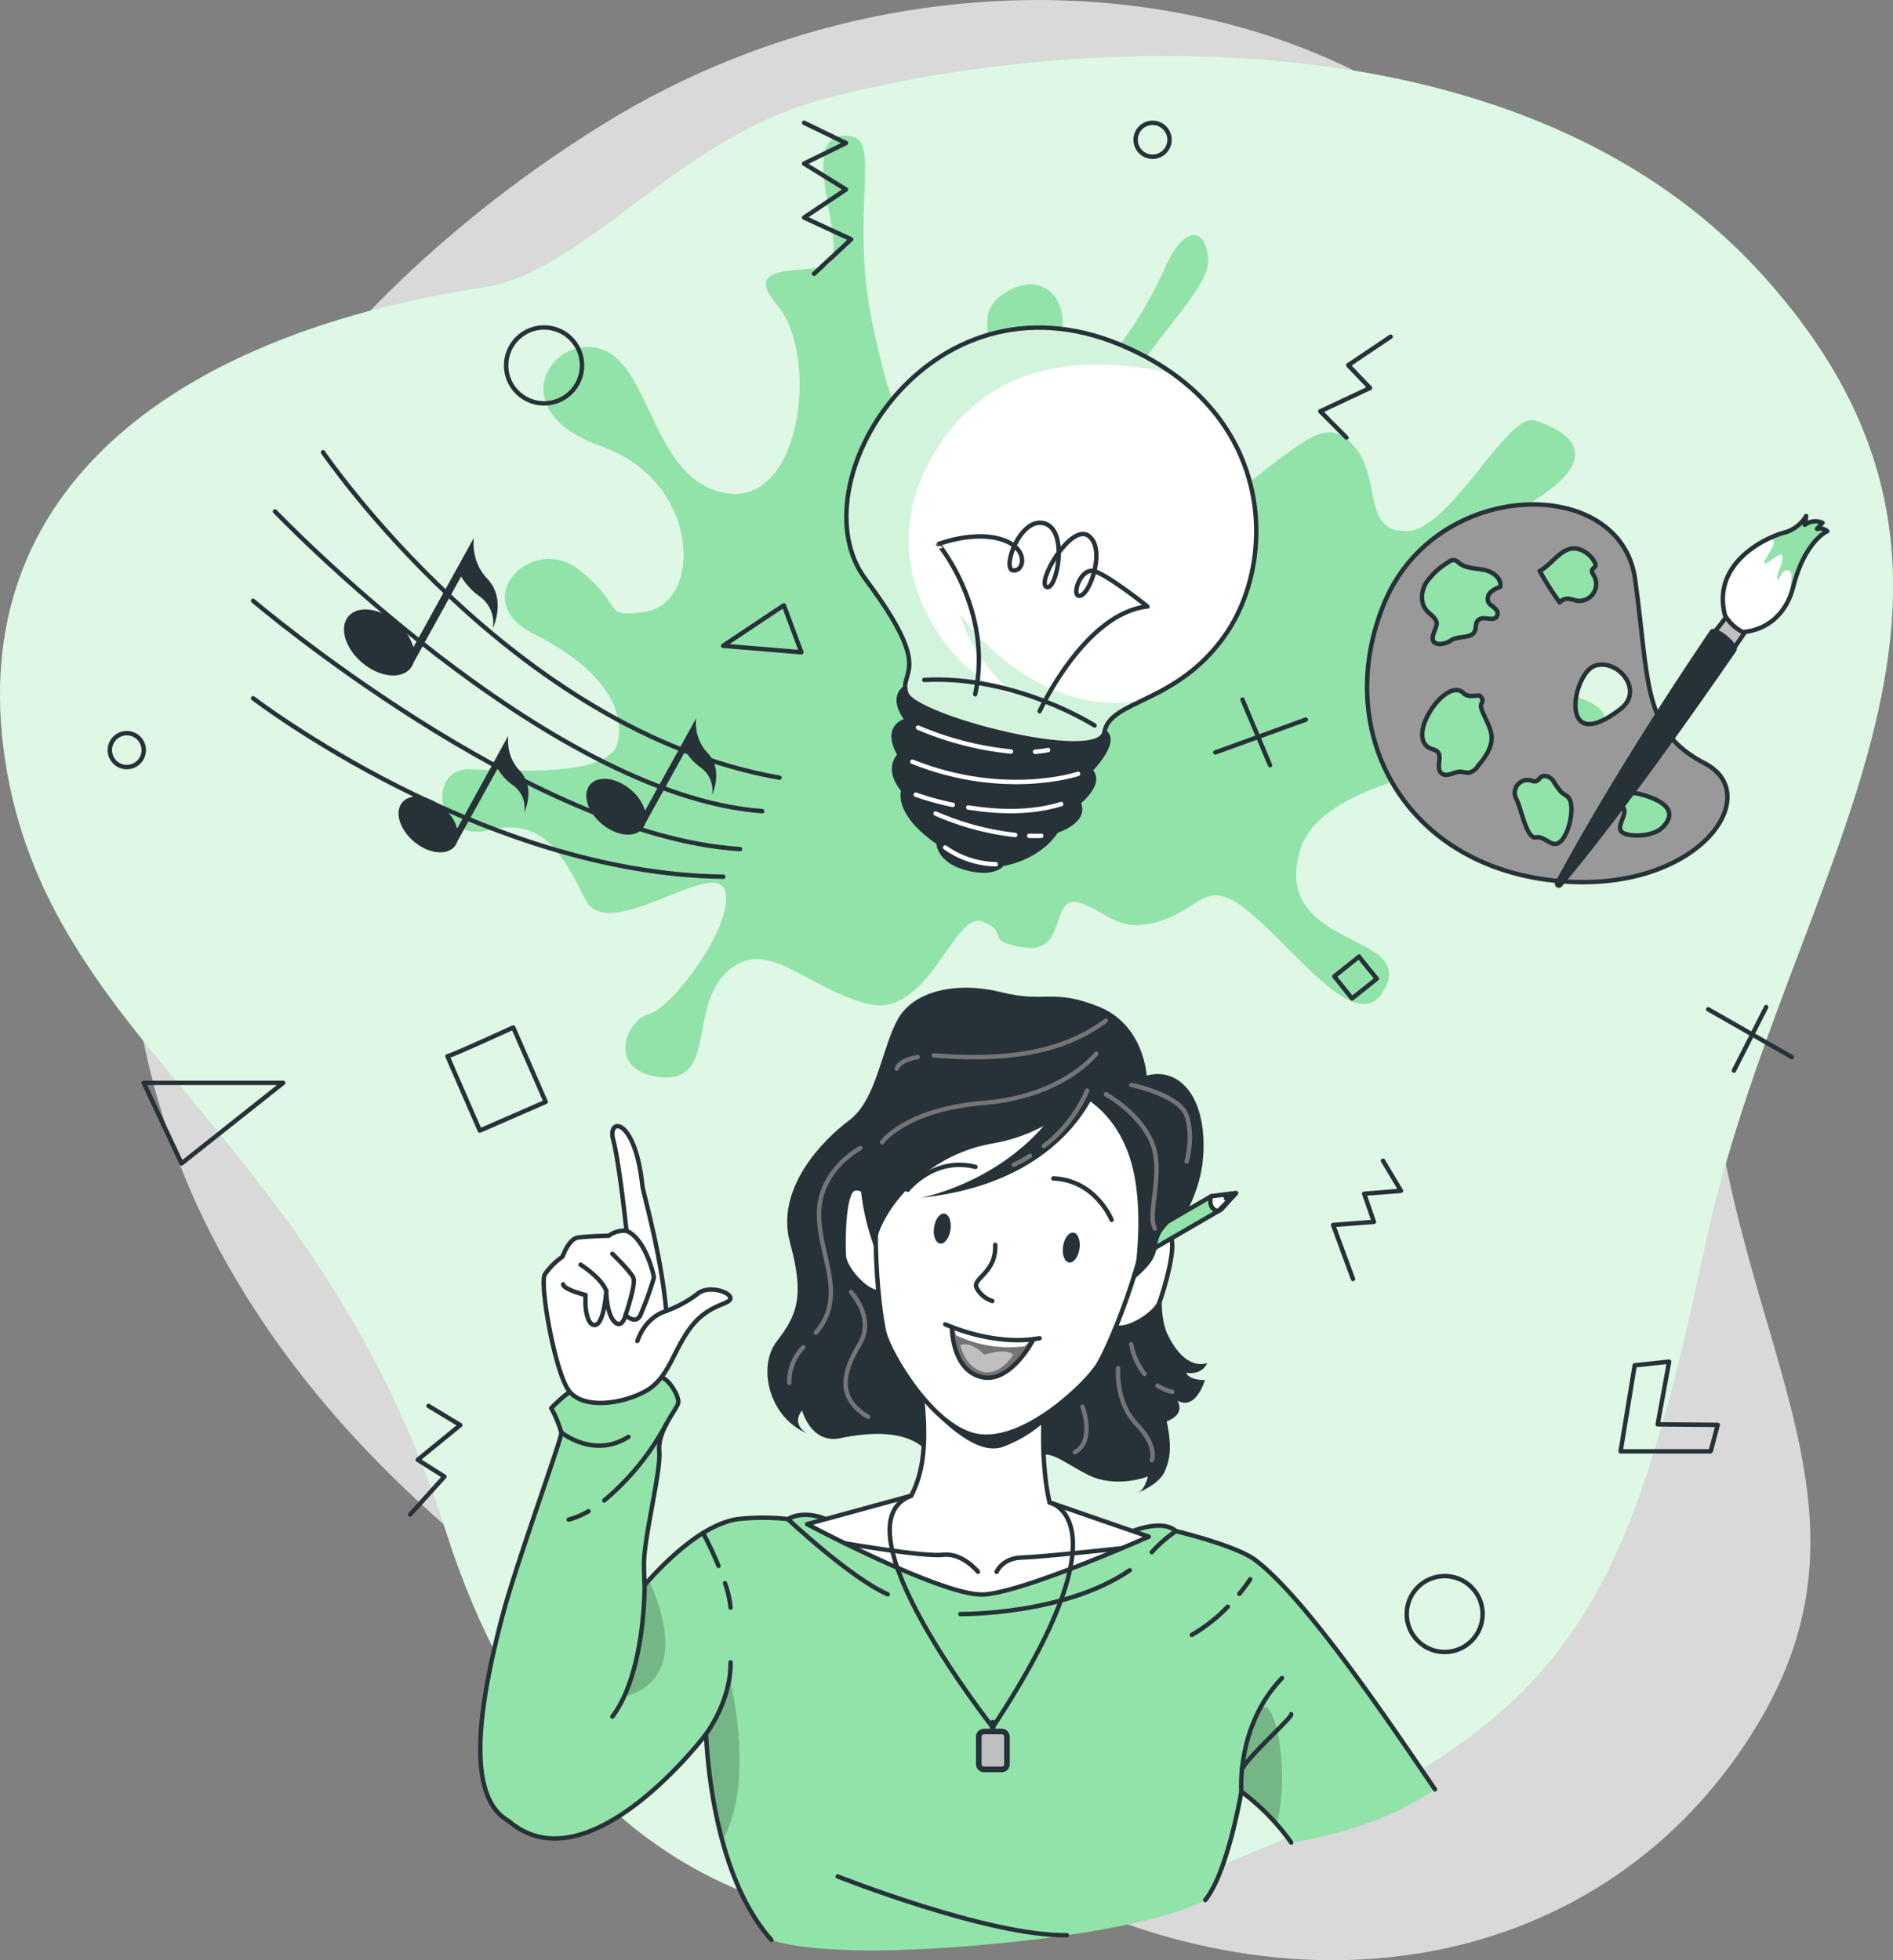 <svg xmlns="http://www.w3.org/2000/svg" xmlns:xlink="http://www.w3.org/1999/xlink" viewBox="0 0 427.88 442.98"><rect x="0" y="0" width="427.88" height="442.98" fill="#808080" stroke="none"/><defs><style>.cls-1,.cls-2,.cls-9{fill:#fff;}.cls-1,.cls-11,.cls-4,.cls-6,.cls-7,.cls-8{stroke:#263238;}.cls-1,.cls-11,.cls-14,.cls-18,.cls-4,.cls-6,.cls-7,.cls-8{stroke-linecap:round;stroke-linejoin:round;}.cls-2{opacity:0.7;}.cls-13,.cls-3,.cls-7{fill:#92e3a9;}.cls-14,.cls-18,.cls-4{fill:none;}.cls-11,.cls-5{fill:#263238;}.cls-6{fill:#999;}.cls-17,.cls-8{fill:#bfbfbf;}.cls-10{clip-path:url(#clip-path);}.cls-12{clip-path:url(#clip-path-2);}.cls-13{opacity:0.4;}.cls-14{stroke:#fff;}.cls-15{opacity:0.2;}.cls-16{fill:#757575;}.cls-18{stroke:#757575;}</style><clipPath id="clip-path" transform="translate(-29.65 -29.11)"><path class="cls-1" d="M419.57,168.23a10.06,10.06,0,0,0,3.95,3.7s8.86,0,11.48-10.29,7.67-12.49,7.67-12.49a2.57,2.57,0,0,0-2.31-.52l1.23-1.37a4,4,0,0,0-4,.46l.31-2a8.42,8.42,0,0,1-4.81,3.73C429.91,150.16,416.31,155.79,419.57,168.23Z"/></clipPath><clipPath id="clip-path-2" transform="translate(-29.65 -29.11)"><path class="cls-1" d="M282.83,107c35.28,14.66,35.73,48.79,23.62,65.82-11,15.51-25.88,14.34-27.18,21.76s-42.8-3.39-44.73-8.7,6.68-4.59-9.26-25.87S239.51,89,282.83,107Z"/></clipPath></defs><g id="Background_Simple" data-name="Background Simple"><path class="cls-2" d="M67.93,167.09s-27.88,72,11.3,144.5S199.11,422.39,263.7,455.14s131.66,16.8,163.53-36.84-11.84-91.93-11.9-168.42,11.45-96.74-30-161.36-143.06-78.93-219.9-31S67.93,167.09,67.93,167.09Z" transform="translate(-29.65 -29.11)"/><path class="cls-3" d="M428.06,91.3c-56.66-62.67-162.82-53-212.16-39.85-33.94,9.08-53.51,39-77.24,42.64-71.5,11-118.53,47.47-107.37,109.67s70.29,81.76,99.29,171.85S231.22,480.51,307.25,450,397,395.81,415,311,493,163.08,428.06,91.3Z" transform="translate(-29.65 -29.11)"/><path class="cls-2" d="M428.06,91.3c-56.66-62.67-162.82-53-212.16-39.85-33.94,9.08-53.51,39-77.24,42.64-71.5,11-118.53,47.47-107.37,109.67s70.29,81.76,99.29,171.85S231.22,480.51,307.25,450,397,395.81,415,311,493,163.08,428.06,91.3Z" transform="translate(-29.65 -29.11)"/></g><g id="Doodles"><path class="cls-3" d="M175.59,167.34c12.87-2,12.6-29.42-10.11-37.41s-11-25.78.26-21.85,11.45,30.19,28.41,32.53,20.53-31.58,11.21-42.5,9.7-6.41,12-9.69c3.67-5.3-8.53-30.74,4.78-28.49,6.59,1.11-.32,17.48,4.61,41.81s10.84,36.44,22,23.5S247.62,102.15,255.8,96s14.78-.55,14,7.18-1.12,15.33,4.3,12.56,14.34-15.71,18.77-25.88,9.47-9.52,9.88-1.94S283,112,282.48,123.29s7.34,31.74,25.2,18.14,22-18.55,28.18-11.28,1.59,19.17,11.7,19,22.71-27.07,29.07-25,18.37,7.92-3.49,20-29.27,11.56-28.3,24.74,52.17,14.75,47,23.49-62.46,7.69-68.44,29.22,25,18.24,19.58,30.29-18-5.16-29.37-15.33S302,234,292,237.21s-12.19-2.49-18.61-4.11-2.5,11.55-12.16,10.15-3-3.38-9.54-5.89-12.19,22.43-26.25,18.54-22.61-15.25-31.41-7.23-2.37,25.05-14.92,23.87-8.1-12.88-2.79-14.24,19.65-20.6,17.17-28S167.1,242.61,162,232.48s-9.52-18.82-21.76-15.77-14.11-14-4.53-13.74,31.81,1.93,33.55-6.09-3.94-17-19.06-24.57-.28-22.88,10.35-14.42S165.41,168.88,175.59,167.34Z" transform="translate(-29.65 -29.11)"/><polygon class="cls-4" points="41.04 262.93 32.49 244.72 64.01 244.72 41.04 262.93"/><polygon class="cls-4" points="177.18 136.79 181.13 147.41 163.44 145.94 177.18 136.79"/><polyline class="cls-4" points="181.75 27.75 191.22 32.33 181.75 36.97 191.22 42.82 181.75 49.17 192.38 54.08 184 61.88"/><polygon class="cls-4" points="369.5 308.55 366.31 327.99 386.67 327.99 388.26 322.01 374.69 321.89 377.28 307.72 369.5 308.55"/><circle class="cls-4" cx="356.2" cy="393.87" r="8.58" transform="translate(-203.84 338.12) rotate(-45)"/><circle class="cls-4" cx="122.98" cy="82.58" r="8.58"/><line class="cls-4" x1="386.11" y1="228.09" x2="405.01" y2="238.89"/><line class="cls-4" x1="399.2" y1="227.61" x2="391.92" y2="241.94"/><line class="cls-4" x1="295.16" y1="162.62" x2="274.7" y2="170.05"/><line class="cls-4" x1="287.07" y1="172.92" x2="280.84" y2="158.1"/><path class="cls-4" d="M130.78,267.8c-.14.38,14.88-6.49,14.88-6.49L153,278.12l-14.89,6.49Z" transform="translate(-29.65 -29.11)"/><path class="cls-4" d="M336.86,245.28c-.16,0,4,5,4,5l-5.61,4.48-4-5Z" transform="translate(-29.65 -29.11)"/><path class="cls-4" d="M62.14,198.63a3.83,3.83,0,1,1-3.83-3.83A3.82,3.82,0,0,1,62.14,198.63Z" transform="translate(-29.65 -29.11)"/><path class="cls-4" d="M294,60.69a3.83,3.83,0,1,1-3.83-3.82A3.83,3.83,0,0,1,294,60.69Z" transform="translate(-29.65 -29.11)"/><polyline class="cls-4" points="312.6 262.32 316.67 269.12 308.35 269.77 310.55 276.13 301.33 276.83 305.82 289.04"/><polyline class="cls-4" points="96.86 317.73 104.04 322.06 94.43 329.9 100.45 333.7 92.71 342.27"/><polyline class="cls-4" points="304.34 98.89 298.43 92.95 309.66 87.68 304.75 82.53 314.33 76.09"/></g><g id="Notation"><path class="cls-4" d="M102.66,131.31s42.82,63,103.18,73.55" transform="translate(-29.65 -29.11)"/><path class="cls-4" d="M91.8,144.68s61.33,64.13,110.14,67.75" transform="translate(-29.65 -29.11)"/><path class="cls-4" d="M86.86,164.89S149.35,218,196.92,221" transform="translate(-29.65 -29.11)"/><path class="cls-4" d="M86.86,186.91s51.66,39.67,106.29,40.33" transform="translate(-29.65 -29.11)"/><path class="cls-5" d="M139.76,159.86a10.93,10.93,0,0,1-2.89-5.87,11.17,11.17,0,0,1-.1-3.35v0L123.1,175.35a11.84,11.84,0,0,0-3.85-5.63c-3.86-3.25-8.72-3.84-10.85-1.3s-.73,7.22,3.13,10.47,8.72,3.83,10.86,1.3a4.11,4.11,0,0,0,.73-1.33l10.76-19.47a14.73,14.73,0,0,0,4.16,4.48,7.38,7.38,0,0,1,3,7.29C141.15,170.83,144.16,164.47,139.76,159.86Z" transform="translate(-29.65 -29.11)"/><path class="cls-5" d="M147.07,203.21a9.28,9.28,0,0,1-2.44-5,9.43,9.43,0,0,1-.09-2.83v0L133,216.31a10,10,0,0,0-3.25-4.76c-3.26-2.75-7.37-3.24-9.17-1.1s-.62,6.1,2.65,8.85,7.37,3.24,9.17,1.1a3.42,3.42,0,0,0,.62-1.12l9.1-16.46a12.39,12.39,0,0,0,3.52,3.78,6.23,6.23,0,0,1,2.49,6.17C148.25,212.49,150.79,207.11,147.07,203.21Z" transform="translate(-29.65 -29.11)"/><path class="cls-5" d="M189.53,199.21a9.85,9.85,0,0,1-2.52-7.8h0l-11.56,20.91a10,10,0,0,0-3.26-4.77c-3.26-2.75-7.37-3.24-9.17-1.1s-.62,6.11,2.65,8.85,7.37,3.25,9.17,1.1a3.42,3.42,0,0,0,.62-1.12l9.11-16.46a12.22,12.22,0,0,0,3.51,3.78,6.25,6.25,0,0,1,2.5,6.17C190.71,208.49,193.25,203.1,189.53,199.21Z" transform="translate(-29.65 -29.11)"/></g><g id="Paint_tools" data-name="Paint tools"><path class="cls-6" d="M342.62,165.22c-11.83,28.26,3.5,58.29,36.69,62.7S429.24,209,415,201.63s-12.5-18.21-15.78-41.71S354.43,137,342.62,165.22ZM396,189.29c-14.31,11.14-11-8-5.86-9.72S401.38,185.13,396,189.29Z" transform="translate(-29.65 -29.11)"/><path class="cls-7" d="M386.18,153.13c-3.48-.72-5.76,3.68-8.51,5a70.7,70.7,0,0,0,4.51,7.12,2.41,2.41,0,0,1,2-.84,11.27,11.27,0,0,1,1.62.4,3.81,3.81,0,0,0,4.09-5.68c-.22-.36-.5-.76-.38-1.16s.65-.62.77-1a1.15,1.15,0,0,0-.21-.83A6,6,0,0,0,386.18,153.13Z" transform="translate(-29.65 -29.11)"/><path class="cls-7" d="M365.12,157.9c-1.92-.39-4.07-.3-5.61-1.51a2.74,2.74,0,0,0-1.12-.71,2.06,2.06,0,0,0-1.46.54A16.11,16.11,0,0,0,352,160.8c-1.16,1.94-1.36,4.63.14,6.32.83.93,2.16,1.62,2.25,2.86s-2.46,4.43.63,4.69a4.88,4.88,0,0,0,2.76-.94c1.5-.86,3.59-.38,4.83-1.42,1.06-.91.05-2.79,1.76-3.39,1.1-.39,3.48.84,3.78-1,.2-1.32-1.67-1.79-2.12-2.82a2.08,2.08,0,0,1,.6-2.21,6.24,6.24,0,0,1,2.12-1.15C369.16,159.77,367,158.28,365.12,157.9Z" transform="translate(-29.65 -29.11)"/><path class="cls-7" d="M364.2,186.4c-.43-.34-2.7.47-3.68-.59-3.86-4.16-13.69,10.25-7.29,12.55a3.94,3.94,0,0,1,1.24.53c1.33,1.11-.33,3.67.91,4.88s2.93-.33,4.5-.26a11,11,0,0,0,1.79.23,3.27,3.27,0,0,0,1.95-1.4c1.6-1.91,3.45-4.34,3.16-7-.21-2-1.63-4.13-2.26-6C364,187.8,365.48,187.71,364.2,186.4Z" transform="translate(-29.65 -29.11)"/><path class="cls-7" d="M382.56,208.14a16.67,16.67,0,0,1-1.84-2.6c-.65-.83-1.9-1.44-2.76-.81-.4.29-.65.81-1.13.94a2.28,2.28,0,0,1-1.14-.18,2.89,2.89,0,0,0-3.32,4.13c1.22,2.36,2.3,9.17,4.49,8.73,1.69-.35,3.13,1.83,4.68,1.43,2.57-.65,4.37-8.62,2.59-10.47C383.68,208.84,383.05,208.57,382.56,208.14Z" transform="translate(-29.65 -29.11)"/><path class="cls-7" d="M403.78,209.76a17.75,17.75,0,0,0-3.13-1.09,5.89,5.89,0,0,0-3-.22,2,2,0,0,0-1.53,2.32c.14.44.48.8.63,1.23.58,1.65-2.48,4.59.23,5.54,2.3.8,6.57.37,8.4-1.39C408.51,213.07,406.44,211,403.78,209.76Z" transform="translate(-29.65 -29.11)"/><polygon class="cls-8" points="386.91 143.67 390.31 139.28 394.88 142.19 391.53 147.07 386.91 143.67"/><path class="cls-5" d="M416.22,171.53c-18.75,27.71-29.9,47.44-35,56.88a.9.9,0,0,0,1.49,1c6-7.1,18.25-22.53,39.36-53.12C423.2,174.74,417.29,170,416.22,171.53Z" transform="translate(-29.65 -29.11)"/><path class="cls-9" d="M419.57,168.23a10.06,10.06,0,0,0,3.95,3.7s8.86,0,11.48-10.29,7.67-12.49,7.67-12.49a2.57,2.57,0,0,0-2.31-.52l1.23-1.37a4,4,0,0,0-4,.46l.31-2a8.42,8.42,0,0,1-4.81,3.73C429.91,150.16,416.31,155.79,419.57,168.23Z" transform="translate(-29.65 -29.11)"/><g class="cls-10"><path class="cls-3" d="M435,161.64a17.58,17.58,0,0,1-1,2.88c.19-2.5,1.19-6,0-6.43-1.85-.68-2.28,3.06-2.57,1.81s1.32-3.53,1.12-5-2.45,1.15-3.84,1.51,2.35-3.92,1.85-5a1.83,1.83,0,0,0-1-.66,18.09,18.09,0,0,1,3.48-1.31,8.42,8.42,0,0,0,4.81-3.72l-.31,2a4,4,0,0,1,4-.46l-1.23,1.38a2.49,2.49,0,0,1,2.3.51S437.62,151.35,435,161.64Z" transform="translate(-29.65 -29.11)"/></g><path class="cls-4" d="M419.57,168.23a10.06,10.06,0,0,0,3.95,3.7s8.86,0,11.48-10.29,7.67-12.49,7.67-12.49a2.57,2.57,0,0,0-2.31-.52l1.23-1.37a4,4,0,0,0-4,.46l.31-2a8.42,8.42,0,0,1-4.81,3.73C429.91,150.16,416.31,155.79,419.57,168.23Z" transform="translate(-29.65 -29.11)"/></g><g id="Lamp"><path class="cls-11" d="M235.91,183.77s-6.17,1.43-1.18,8.16c0,0-5.64.93-1.7,7.81,0,0-3.41,2.89.83,8,0,0-2,5,7.93,11.81,0,0-.07,4.25,6.81,5.88,6,1.42,7.63-1.09,7.63-1.09s7.9-1,12.24-7.49c0,0,7-2.13,4.95-6.39,0,0,5.64-4.4,2.64-7.25,0,0,6.48-6.53,3.21-8.7C273.53,190.72,235.91,183.77,235.91,183.77Z" transform="translate(-29.65 -29.11)"/><path class="cls-9" d="M282.83,107c35.28,14.66,35.73,48.79,23.62,65.82-11,15.51-25.88,14.34-27.18,21.76s-42.8-3.39-44.73-8.7,6.68-4.59-9.26-25.87S239.51,89,282.83,107Z" transform="translate(-29.65 -29.11)"/><g class="cls-12"><path class="cls-13" d="M279.28,194.54c-1.3,7.42-42.81-3.4-44.74-8.7s6.68-4.6-9.26-25.87,14.23-71,57.55-53a60.05,60.05,0,0,1,12,6.58c-17.72-3.9-41.8-4.58-55.08,19.84-14.45,26.59,8,50.77,19.34,52.65,0,0-9.36-6.82-12.48-18.29,0,0,16,23.7,41,19.74C283.14,189.62,279.86,191.22,279.28,194.54Z" transform="translate(-29.65 -29.11)"/></g><path class="cls-4" d="M282.83,107c35.28,14.66,35.73,48.79,23.62,65.82-11,15.51-25.88,14.34-27.18,21.76s-42.8-3.39-44.73-8.7,6.68-4.59-9.26-25.87S239.51,89,282.83,107Z" transform="translate(-29.65 -29.11)"/><path class="cls-14" d="M273.33,204s-16.61,5.59-37.46-2.75" transform="translate(-29.65 -29.11)"/><path class="cls-14" d="M263.61,199a24.3,24.3,0,0,0,2.95-.39" transform="translate(-29.65 -29.11)"/><path class="cls-14" d="M237.15,193.54a71.83,71.83,0,0,0,21,5.41" transform="translate(-29.65 -29.11)"/><path class="cls-14" d="M248.51,211.6c6.92,1.09,14.26,1.3,21-.78" transform="translate(-29.65 -29.11)"/><path class="cls-14" d="M236.65,208.7A64,64,0,0,0,245,211" transform="translate(-29.65 -29.11)"/><path class="cls-14" d="M259.12,217.81a61.94,61.94,0,0,1-18-4.85" transform="translate(-29.65 -29.11)"/><path class="cls-14" d="M265,218c-.9.05-1.81,0-2.72,0" transform="translate(-29.65 -29.11)"/><path class="cls-14" d="M243.3,220.64a20.56,20.56,0,0,0,11.42,3.78" transform="translate(-29.65 -29.11)"/><path class="cls-4" d="M277.06,193.07s-17.74-11.4-38.49-10.3" transform="translate(-29.65 -29.11)"/><path class="cls-4" d="M264.64,189.84s10.17-22.17,24.37-23.67c0,0-8.6-6.91-11.95-7.95s-5.48,6.27-3.14,5.49,5.68-10.92,1.69-13.57-11.69,10.53-9.42,11.61,5.1-12.79-.46-14.36-9.68,10.39-7.07,10.63,3.51-5-2.43-6.94c-6.43-2.15-14.49,1-14.49,1S254.19,167,250.08,186" transform="translate(-29.65 -29.11)"/></g><g id="Character"><path class="cls-3" d="M302.08,458.5c5.11-6.33,8.16-24.5,8.16-24.5a51.33,51.33,0,0,1,11.26,11.5,89.34,89.34,0,0,0,16.71-4.17A67.9,67.9,0,0,0,354,433.5c-10.87-16-29.27-43.26-40.6-51.83-4.38-3.31-17.95-6.54-17.95-6.54-3.07-2.78-9.77,0-9.77,0-36.25,9.22-69.4-2.72-69.4-2.72s-4.7-2.17-8.55,0a51.33,51.33,0,0,0-11.28,0c-8.3,1.14-17.37,10.62-21.11,14.93l-31.85,36.89s-1.07,14.52,1.18,16.44c18,15.43,44.54-19.63,44.54-19.63.17.07.58,30.53,14.79,46.46,0,0,10.07,4.6,49.23,1C292.09,464.93,302.08,458.5,302.08,458.5Z" transform="translate(-29.65 -29.11)"/><path class="cls-15" d="M166.25,413.33c-6,.53-9.15-.91-10.35-3.47h0c8.68-10,18.81-21.78,19.44-22.51l1-1.14C180.84,396.28,184.58,411.73,166.25,413.33Z" transform="translate(-29.65 -29.11)"/><path class="cls-15" d="M192.92,445.1A122.24,122.24,0,0,1,189.21,421s4.36-5.71,5.57-11.71C194.78,409.33,200.44,431.9,192.92,445.1Z" transform="translate(-29.65 -29.11)"/><path class="cls-15" d="M318.19,441.33a47.74,47.74,0,0,0-7.95-7.33s.43-14.33,4.43-18.67C317.89,411.84,321.32,430,318.19,441.33Z" transform="translate(-29.65 -29.11)"/><path class="cls-4" d="M302.08,458.5c5.11-6.33,8.16-24.5,8.16-24.5a51.33,51.33,0,0,1,11.26,11.5" transform="translate(-29.65 -29.11)"/><path class="cls-4" d="M354,433.5c-10.87-16-29.27-43.26-40.6-51.83-4.38-3.31-17.95-6.54-17.95-6.54-3.07-2.78-9.77,0-9.77,0-36.25,9.22-69.4-2.72-69.4-2.72s-4.7-2.17-8.55,0a51.33,51.33,0,0,0-11.28,0c-8.3,1.14-17.37,10.62-21.11,14.93l-31.85,36.89s-1.07,14.52,1.18,16.44c18,15.43,44.54-19.63,44.54-19.63.17.07.58,30.53,14.79,46.46" transform="translate(-29.65 -29.11)"/><path class="cls-5" d="M287,366.33l-.48.2A1.68,1.68,0,0,0,287,366.33Z" transform="translate(-29.65 -29.11)"/><path class="cls-5" d="M297.79,339.35c3.8.56,4.73-2.23,4.73-2.23s-4.73,2.23-8.92-6.35c-2.38-4.89-1.2-13.87.25-20.69,2.93-4.83,7.18-11.51,7.74-19.43,1-13.6-5.39-20.49-12.76-18.47,0,0-.54-11.49-10.91-15.61s-12-.74-22-3.24-19.78-.32-23.36,6.15-4.8,18.22-10.91,22.77-16.8,15.5-13.42,27.75,1.46,16.44-3,22.23S203.49,349.42,212,353c0,0-3.61-1.93-1.06-5.16,0,0,2,7.68,8.67,6.28s15.14-1.87,19.46,2.86,20.11,6,23.67,2.4,6.32-.26,12.77,3,13.61.4,13.61.4-.6,2.79-2.14,3.62c1.31-.55,4.94-2.28,6-4.88s1.66-5.11.39-11.18c4.47-1.75,2.41-4.71,2.41-4.71C300,348,302,341,302,341,298.07,340.94,297.79,339.35,297.79,339.35Z" transform="translate(-29.65 -29.11)"/><path class="cls-1" d="M289.31,376.38s-28.23,12.56-37.3,13.07-39.92-15.9-39.92-15.9l23.52-6.42c3.2-6.1,3.28-13.28,2.51-21.69-.24-2.61-.55-5.07-.89-7.28-.8-5.33-1.69-9.05-1.69-9.05l33.24,1.38a58.21,58.21,0,0,0-1.71,6.44,79.64,79.64,0,0,0-1.57,13.71c-.38,11.5,1.4,18,1.4,18Z" transform="translate(-29.65 -29.11)"/><path class="cls-1" d="M220.59,377.87s17.8,3.12,22.22,2.61,7.89,3.84,7.89,3.84" transform="translate(-29.65 -29.11)"/><path class="cls-1" d="M283.14,379S265,381,260.61,381.1s-5.69,3.22-5.69,3.22" transform="translate(-29.65 -29.11)"/><path class="cls-5" d="M267.07,336.93a79.64,79.64,0,0,0-1.57,13.71,28.84,28.84,0,0,1-9.31,5.5c-5.59,1.85-13-5-18.07-10.7-.24-2.61-.55-5.07-.89-7.28Z" transform="translate(-29.65 -29.11)"/><path class="cls-1" d="M227.82,301.13s-2.74-4.21-5.18-3.36S220.2,310,220.39,313s6.16,9.59,8.66,7.78" transform="translate(-29.65 -29.11)"/><path class="cls-1" d="M288,310s3.83-3.24,5.93-1.72-1.2,12.44-2.24,15.23-8.67,7.41-10.54,4.95" transform="translate(-29.65 -29.11)"/><path class="cls-1" d="M250.82,353.67c-10.07-1.49-20.07-18.57-21.28-23.38-1.34-5.35-4.29-31.74,1.46-46.2,6.47-16.25,20-23.11,33.19-21.17s24.17,12.41,25.68,29.84c1.34,15.5-9.1,39.92-11.93,44.66C275.4,341.68,261.45,355.23,250.82,353.67Z" transform="translate(-29.65 -29.11)"/><path class="cls-5" d="M273.65,311.33c-.27,1.87-1.33,3.26-2.36,3.1s-1.63-1.78-1.36-3.65,1.33-3.25,2.36-3.1S273.93,309.46,273.65,311.33Z" transform="translate(-29.65 -29.11)"/><path class="cls-5" d="M240.77,306.49c-.27,1.86.34,3.5,1.37,3.65s2.08-1.24,2.35-3.11-.33-3.5-1.36-3.65S241.05,304.62,240.77,306.49Z" transform="translate(-29.65 -29.11)"/><path class="cls-16" d="M263.29,331.74s-5.22,10.24-11.88,8.56-6.61-11-6.61-11.27l.94.36a39.76,39.76,0,0,0,8.14,2.1,44.62,44.62,0,0,0,8.12.32C262.81,331.78,263.29,331.74,263.29,331.74Z" transform="translate(-29.65 -29.11)"/><path class="cls-1" d="M254.6,310.43c.26,6.43-5.26,7.52-4.2,9.75a6.12,6.12,0,0,0,3.54,2.94" transform="translate(-29.65 -29.11)"/><path class="cls-4" d="M244.8,329s-.06,9.61,6.61,11.29,11.88-8.57,11.88-8.57" transform="translate(-29.65 -29.11)"/><path class="cls-4" d="M234.82,298s6-7.58,15.31-5.18" transform="translate(-29.65 -29.11)"/><path class="cls-4" d="M280.91,304.8s-3.57-9-13.16-9.37" transform="translate(-29.65 -29.11)"/><polygon class="cls-7" points="279.39 269.63 277.52 271.69 276.08 273.29 259.41 282.97 260.1 278.3 273.75 270.36 276.7 269.98 279.39 269.63"/><path class="cls-1" d="M305,302.81c-2.47-.47-1.64-3.34-1.64-3.34l5.64-.72Z" transform="translate(-29.65 -29.11)"/><path class="cls-5" d="M309,298.75l-1.86,2.05a1.24,1.24,0,0,1-.83-1.7Z" transform="translate(-29.65 -29.11)"/><path class="cls-5" d="M274.07,276.83s-6.33,8.3-20.07,10.7c-17.21,3-26.71,17.88-26.47,24.09a52.94,52.94,0,0,1-2.95-27.39c3.42-22.84,24.73-29.37,40.22-27.78s23,17.12,23,17.12,11.63,9.06,10,20.48c-1.62,10.93-4.27,11.24-5.68,13.71-1.94,3.42.61,4.85-6.19,10.48,0,0,2.69-15.26-.65-26.64S274.07,276.83,274.07,276.83Z" transform="translate(-29.65 -29.11)"/><path class="cls-5" d="M278.33,273s-6.07,23.18-40.57,26.8c0,0,23.24-4.2,34-25.43Z" transform="translate(-29.65 -29.11)"/><path class="cls-17" d="M252.15,335.27s4.74-1.69,6.57,0c0,0-3.12,5-7.13,3.78s-4.86-6-4.86-6S248.9,332,252.15,335.27Z" transform="translate(-29.65 -29.11)"/><path class="cls-9" d="M262.66,331.82l-1.35,1.53a28,28,0,0,1-15.57-2.49l-.47-1.66a43.61,43.61,0,0,0,8.61,2.29A53.12,53.12,0,0,0,262.66,331.82Z" transform="translate(-29.65 -29.11)"/><path class="cls-4" d="M243.31,328.4s10.84,5.05,21.32,3.14" transform="translate(-29.65 -29.11)"/><path class="cls-18" d="M277.41,267.24s-7.35,9.63-25.26,11.1-23.1,8.89-23.1,8.89" transform="translate(-29.65 -29.11)"/><path class="cls-18" d="M237.08,268c-1.66.32-4,.91-4.74,2.6" transform="translate(-29.65 -29.11)"/><path class="cls-18" d="M279.62,259.76c-10.8,8.07-24.75,9-38.92,7.86" transform="translate(-29.65 -29.11)"/><path class="cls-18" d="M211.2,333.58a11.21,11.21,0,0,0-3.14,8.05" transform="translate(-29.65 -29.11)"/><path class="cls-18" d="M224.11,288.57c-5,2.85-9.05,8.09-9.32,14-.45,10,6.7,19-.72,27.71" transform="translate(-29.65 -29.11)"/><path class="cls-18" d="M222,321.09s5.54,5.86,1.94,11.82-5.46,12,1.92,16.4" transform="translate(-29.65 -29.11)"/><path class="cls-18" d="M262.45,290.34a35.3,35.3,0,0,1-3.66,2" transform="translate(-29.65 -29.11)"/><path class="cls-18" d="M275.39,275.58a31.74,31.74,0,0,1-9.81,12.55" transform="translate(-29.65 -29.11)"/><path class="cls-18" d="M279.62,276.41s7.49,4.07,10.37,10.82-1.18,16.25.7,19.53" transform="translate(-29.65 -29.11)"/><path class="cls-18" d="M291.27,342.25a11,11,0,0,0,3.35,1.4" transform="translate(-29.65 -29.11)"/><path class="cls-18" d="M285.34,332.91a15.72,15.72,0,0,0,3,6.7" transform="translate(-29.65 -29.11)"/><path class="cls-18" d="M282.38,338.28s-.7,7.62,4.16,12.66,3.44,8.18,3.44,8.18" transform="translate(-29.65 -29.11)"/><path class="cls-18" d="M274.33,347s2.9,7.72-1.7,10.29" transform="translate(-29.65 -29.11)"/><path class="cls-18" d="M285.34,274.29s10.94,2.21,12.54,7,0,10.3,0,10.3" transform="translate(-29.65 -29.11)"/><path class="cls-7" d="M144.67,440.67c-9.28-5.15-7.48-23.67-1.34-46.8,3-11.36,13.42-40,13.21-41a27.38,27.38,0,0,0-2.3-5.54s3-3.06,4.26-3.61c5.41-2.31,16.09-5.22,21-3.19,1.53.63,3.75,4.2,3.44,5.66s-4.69,6.26-4.27,10.86-3.57,19.78-3.46,25.83c0,1.24.07,2.8.14,4.5,0,1.08,0,20-7.28,29.66" transform="translate(-29.65 -29.11)"/><path class="cls-1" d="M174.84,297c.2,1.84,4.17,15,5.4,28.37a26.83,26.83,0,0,0,7-3.8c2.49-2.18,7.7-.44,7.49,1s-5,1.2-9.05,6.64-4.88,11.47-10.26,14.37-13.74,3.93-17,.06-6.88-24.4-5.61-26.54a15.89,15.89,0,0,1,4-4s1.37-4,3.45-4.31,7-.41,7-.41a5.74,5.74,0,0,1,4-1.1s-1.62-15.4-3-20.57S173.21,281.57,174.84,297Z" transform="translate(-29.65 -29.11)"/><path class="cls-4" d="M171.33,307.28c4.25,1.92,6.13,10,6.13,10.58a74.53,74.53,0,0,1-3.06,8.44c-1.06,2.3-3.35,0-3.35,0s-.7,3-2.31,1.69c-2.05-1.69-2.05-7.16-2.05-7.16s-.25,4.55-1.44,6.77-3.59.74-3.24-5.83c0,0-4.9-1.2-5.07-2.4" transform="translate(-29.65 -29.11)"/><path class="cls-4" d="M166.69,320.83c-1.2-3.08-5.81-5.91-5.81-5.91" transform="translate(-29.65 -29.11)"/><path class="cls-4" d="M171.05,326.3s2.41-7,1.76-8.44-4.75-5.41-4.75-5.41" transform="translate(-29.65 -29.11)"/><path class="cls-4" d="M180.24,325.4s-4.52,1-6.53,6.76" transform="translate(-29.65 -29.11)"/><path class="cls-4" d="M156.54,352.83s7.3,6,15.15,1" transform="translate(-29.65 -29.11)"/><path class="cls-4" d="M162.68,370.64a18.78,18.78,0,0,1-4.48,1.89" transform="translate(-29.65 -29.11)"/><path class="cls-4" d="M180.24,350.94a58.72,58.72,0,0,1-14,17.25" transform="translate(-29.65 -29.11)"/><path class="cls-4" d="M207.73,372.41s14.25,13.38,22.59,17" transform="translate(-29.65 -29.11)"/><path class="cls-4" d="M193.52,386.89a23.19,23.19,0,0,1,1.26,5.51" transform="translate(-29.65 -29.11)"/><path class="cls-4" d="M188.57,375.55c1.28,2.41,2.44,4.9,3.49,7.43" transform="translate(-29.65 -29.11)"/><path class="cls-4" d="M246.73,393.87s23.32.32,38.29-9.9" transform="translate(-29.65 -29.11)"/><path class="cls-4" d="M295.45,375.13a30.25,30.25,0,0,0-5.46,4.76" transform="translate(-29.65 -29.11)"/><path class="cls-4" d="M307.16,392.22a37.28,37.28,0,0,1-8.11,6.36" transform="translate(-29.65 -29.11)"/><path class="cls-4" d="M312.24,386a37.68,37.68,0,0,1-2.46,3.3" transform="translate(-29.65 -29.11)"/><path class="cls-4" d="M189.21,421s5.69-7.37,5.57-16.21" transform="translate(-29.65 -29.11)"/><path class="cls-4" d="M310.24,434s-1.22-14.83,9.18-25.67" transform="translate(-29.65 -29.11)"/><path class="cls-4" d="M321.5,416.5c.5.5-8.88,8.68-11.11,12.34" transform="translate(-29.65 -29.11)"/><path class="cls-4" d="M219,453.17s34.13,13.56,51.81,13.28" transform="translate(-29.65 -29.11)"/><rect class="cls-17" x="221.18" y="391.3" width="6.43" height="8.56" rx="1.19"/><path class="cls-5" d="M256.07,429.62h-4a1.83,1.83,0,0,1-1.82-1.83v-6.18a1.83,1.83,0,0,1,1.82-1.83h4a1.82,1.82,0,0,1,1.82,1.83v6.18A1.82,1.82,0,0,1,256.07,429.62Zm-4-8.57a.56.56,0,0,0-.55.56v6.18a.55.55,0,0,0,.55.55h4a.54.54,0,0,0,.55-.55v-6.18a.55.55,0,0,0-.55-.56Z" transform="translate(-29.65 -29.11)"/><path class="cls-4" d="M266.9,368.68s18.12,3.73-12.85,50.79c0,0-36.08-45.7-18.44-52.34" transform="translate(-29.65 -29.11)"/><path class="cls-5" d="M254.69,419c0,.69-.31,1.25-.69,1.25s-.69-.56-.69-1.25.31-1.25.69-1.25S254.69,418.31,254.69,419Z" transform="translate(-29.65 -29.11)"/></g></svg>